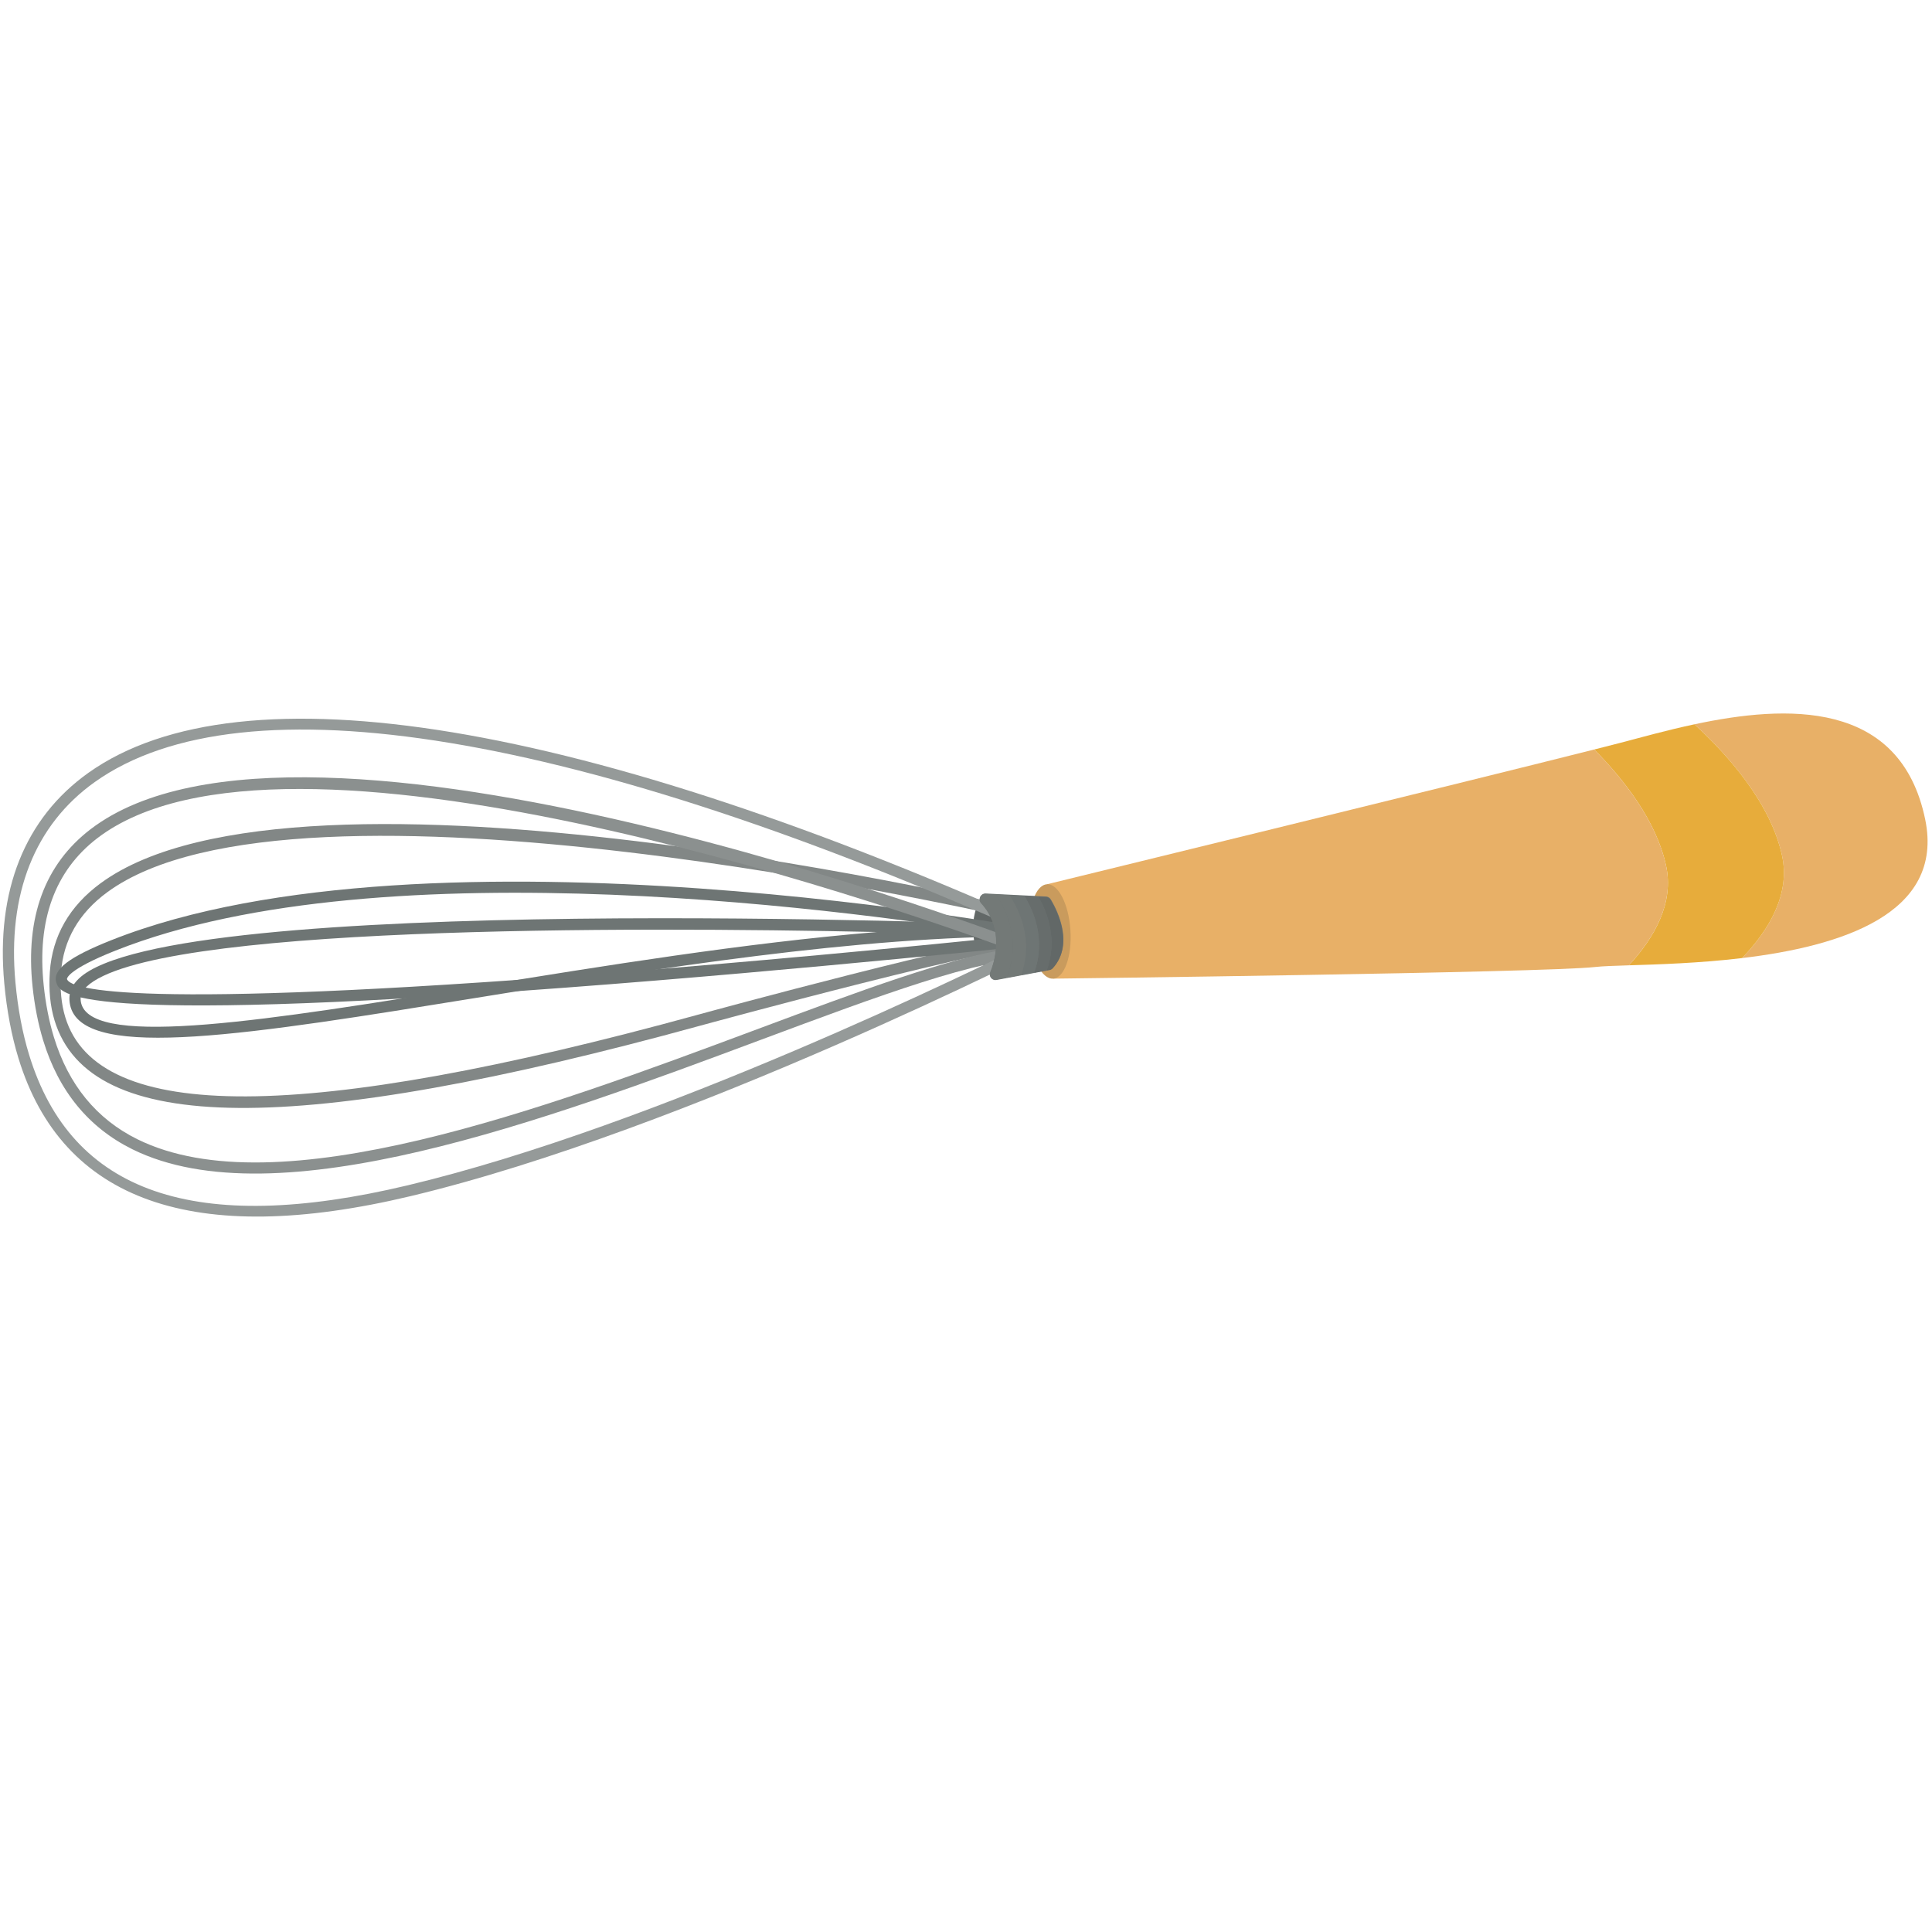 <?xml version="1.0" encoding="UTF-8"?>
<svg width="120px" height="120px" viewBox="0 0 120 120" version="1.1" xmlns="http://www.w3.org/2000/svg" xmlns:xlink="http://www.w3.org/1999/xlink">
    <!-- Generator: Sketch 51.1 (57501) - http://www.bohemiancoding.com/sketch -->
    <title>Eggbeater1</title>
    <desc>Created with Sketch.</desc>
    <defs></defs>
    <g id="Eggbeater1" stroke="none" stroke-width="1" fill="none" fill-rule="evenodd">
        <g id="Group" transform="translate(0, 44)">
            <path d="M60.847,11.908 C60.847,11.908 59.598,14.018 61.466,16.538 L63.174,16.153 L62.962,12.233 L60.847,11.908" id="Fill-698" fill="#626867"></path>
            <path d="M110.683,9.129 C111.209,11.519 109.9,13.738 108.206,15.508 C114.278,14.783 120.793,12.798 119.578,6.898 C118.033,-0.577 110.925,-0.224 105.245,0.988 C107.346,2.917 109.967,5.869 110.683,9.129" id="Fill-699" fill="#E8B067"></path>
            <path d="M110.683,9.129 C109.967,5.869 107.346,2.917 105.245,0.988 C103.468,1.366 101.835,1.828 100.553,2.162 C100.167,2.263 99.641,2.395 99.018,2.553 C100.888,4.441 102.87,6.985 103.478,9.753 C103.988,12.065 102.778,14.218 101.171,15.958 C102.973,15.902 105.543,15.826 108.206,15.508 C109.9,13.738 111.209,11.519 110.683,9.129" id="Fill-700" fill="#E7AC3B"></path>
            <path d="M103.478,9.753 C102.87,6.985 100.888,4.441 99.018,2.553 C90.968,4.589 65.028,10.924 65.028,10.924 L65.411,16.785 C65.411,16.785 95.938,16.419 99.1,16.06 C99.528,16.011 100.249,15.987 101.171,15.958 C102.778,14.218 103.988,12.065 103.478,9.753" id="Fill-701" fill="#E8B067"></path>
            <path d="M65.411,16.785 C64.711,16.831 64.059,15.556 63.953,13.937 C63.847,12.319 64.328,10.97 65.028,10.924 C65.727,10.878 66.381,12.153 66.486,13.772 C66.592,15.39 66.11,16.74 65.411,16.785" id="Fill-702" fill="#C99B5D"></path>
            <path d="M64.505,13.4 C61.563,12.71 18.403,2.801 6.664,11.416 C4.895,12.714 3.928,14.398 3.789,16.418 C3.718,17.444 3.809,18.375 4.056,19.184 C6.073,25.789 18.925,25.737 43.348,19.026 C44.089,18.824 60.625,14.308 64.777,13.926 L64.505,13.4 Z M3.39,19.388 L3.39,19.388 C3.118,18.496 3.019,17.481 3.095,16.371 C3.249,14.137 4.311,12.281 6.254,10.856 C18.606,1.79 62.942,12.307 64.823,12.76 C64.921,12.784 65.004,12.849 65.05,12.939 L65.645,14.092 C65.699,14.201 65.697,14.333 65.63,14.437 C65.563,14.541 65.446,14.602 65.322,14.597 C62.586,14.492 43.723,19.644 43.533,19.696 C18.327,26.622 5.57,26.525 3.39,19.388 Z" id="Fill-703" fill="#828786"></path>
            <path d="M54.46,13.889 C38.913,13.56 9.392,13.462 5.378,17.285 C5.13,17.521 5.009,17.754 5.007,17.995 C5.005,18.129 5.022,18.254 5.057,18.368 C5.895,21.116 16.844,19.34 29.524,17.284 C37.485,15.992 46.207,14.577 54.46,13.889 Z M4.392,18.572 L4.392,18.571 C4.336,18.389 4.31,18.194 4.311,17.99 C4.315,17.556 4.513,17.148 4.899,16.78 C10.568,11.381 61.825,13.378 64.004,13.465 C64.195,13.473 64.345,13.629 64.338,13.82 C64.334,14.01 64.18,14.161 63.99,14.161 C53.307,14.131 40.731,16.171 29.635,17.97 C15.571,20.251 5.408,21.899 4.392,18.572 Z" id="Fill-704" fill="#6E7574"></path>
            <path d="M62.818,14.162 C54.043,12.707 23.865,8.419 7.181,15.04 C4.091,16.266 4.159,16.809 4.161,16.814 C4.311,17.307 6.98,18.753 34.99,16.656 C46.433,15.8 57.907,14.665 62.818,14.162 Z M3.495,17.017 C3.254,16.227 4.28,15.442 6.924,14.393 C26.684,6.552 65.017,13.834 65.403,13.908 C65.572,13.942 65.692,14.093 65.683,14.265 C65.676,14.437 65.544,14.578 65.373,14.596 C65.223,14.612 50.105,16.223 35.043,17.351 C4.3,19.651 3.715,17.738 3.495,17.017 Z" id="Fill-705" fill="#6E7574"></path>
            <g id="Group-709" transform="translate(0, 0.515)">
                <path d="M62.67,14.432 C54.743,11.545 17.576,-1.288 6.044,7.547 C3.408,9.566 2.288,12.641 2.715,16.687 C2.836,17.845 3.049,18.925 3.346,19.9 L3.347,19.903 C4.249,22.857 5.994,24.991 8.533,26.245 C17.213,30.533 33.733,24.371 47.006,19.421 C53.382,17.043 59.012,14.944 62.67,14.432 Z M2.682,20.106 L2.681,20.104 C2.371,19.088 2.149,17.962 2.022,16.759 C1.569,12.456 2.78,9.17 5.621,6.993 C18.8,-3.099 62.556,13.621 64.412,14.337 C64.569,14.398 64.661,14.561 64.628,14.728 C64.596,14.893 64.45,15.012 64.282,15.009 C60.942,14.966 54.596,17.333 47.249,20.073 C33.85,25.07 17.174,31.289 8.225,26.869 C5.507,25.526 3.641,23.251 2.682,20.106 Z" id="Fill-706" fill="#8B908F"></path>
                <path d="M64.529,13.753 C35.927,0.924 15.114,-2.519 5.884,4.061 C2.156,6.718 0.452,11.019 0.958,16.5 C1.109,18.137 1.395,19.65 1.807,20.996 C4.434,29.601 12.126,32.253 25.324,29.107 C40.816,25.414 60.707,15.665 64.529,13.753 Z M1.142,21.2 C0.717,19.807 0.421,18.248 0.266,16.564 C-0.265,10.824 1.539,6.304 5.48,3.494 C14.991,-3.286 36.3,0.238 65.479,13.418 C65.601,13.473 65.681,13.594 65.684,13.726 C65.686,13.861 65.614,13.984 65.495,14.045 C65.268,14.161 42.693,25.682 25.484,29.784 C12.049,32.987 3.86,30.099 1.142,21.2 Z" id="Fill-708" fill="#959A99"></path>
            </g>
            <path d="M65.394,16.123 C66.064,15.397 66.225,14.38 65.859,13.181 C65.628,12.425 65.268,11.865 65.253,11.842 C65.192,11.748 65.089,11.689 64.978,11.684 L61.223,11.497 C61.083,11.49 60.951,11.568 60.892,11.697 C60.832,11.825 60.855,11.976 60.951,12.08 C61.314,12.473 61.575,12.925 61.727,13.42 C62.178,14.898 61.531,16.34 61.523,16.353 C61.488,16.433 61.484,16.521 61.508,16.601 C61.52,16.64 61.54,16.678 61.566,16.713 C61.646,16.815 61.776,16.865 61.904,16.842 L65.202,16.228 C65.275,16.214 65.343,16.178 65.394,16.123" id="Fill-710" fill="#6E7574"></path>
            <path d="M64.223,16.435 L65.009,16.289 C65.722,14.325 65.019,12.597 64.488,11.687 L63.625,11.645 C64.163,12.511 65.001,14.342 64.223,16.435" id="Fill-711" fill="#676D6C"></path>
            <path d="M65.009,16.289 L65.187,16.255 C65.26,16.242 65.328,16.205 65.379,16.15 C66.05,15.424 66.211,14.407 65.845,13.209 C65.614,12.452 65.253,11.892 65.238,11.869 C65.178,11.775 65.075,11.716 64.964,11.711 L64.488,11.687 C65.019,12.597 65.722,14.325 65.009,16.289" id="Fill-712" fill="#626867"></path>
            <path d="M61.866,11.557 L61.209,11.524 C61.068,11.518 60.936,11.596 60.877,11.724 C60.817,11.852 60.841,12.003 60.936,12.107 C61.298,12.501 61.561,12.952 61.712,13.448 C62.163,14.924 61.516,16.367 61.51,16.381 C61.473,16.46 61.469,16.549 61.493,16.628 C61.506,16.668 61.525,16.706 61.552,16.74 C61.632,16.843 61.762,16.892 61.89,16.869 L62.508,16.754 C63.502,14.397 62.394,12.338 61.866,11.557" id="Fill-713" fill="#737977"></path>
            <path d="M63.625,11.645 L62.697,11.598 C63.212,12.362 64.261,14.32 63.414,16.585 L64.223,16.435 C65.001,14.342 64.163,12.511 63.625,11.645" id="Fill-714" fill="#6E7574"></path>
            <path d="M62.697,11.598 L61.866,11.557 C62.394,12.338 63.502,14.397 62.508,16.754 L63.414,16.585 C64.261,14.32 63.212,12.362 62.697,11.598" id="Fill-715" fill="#737977"></path>
        </g>
    </g>
</svg>